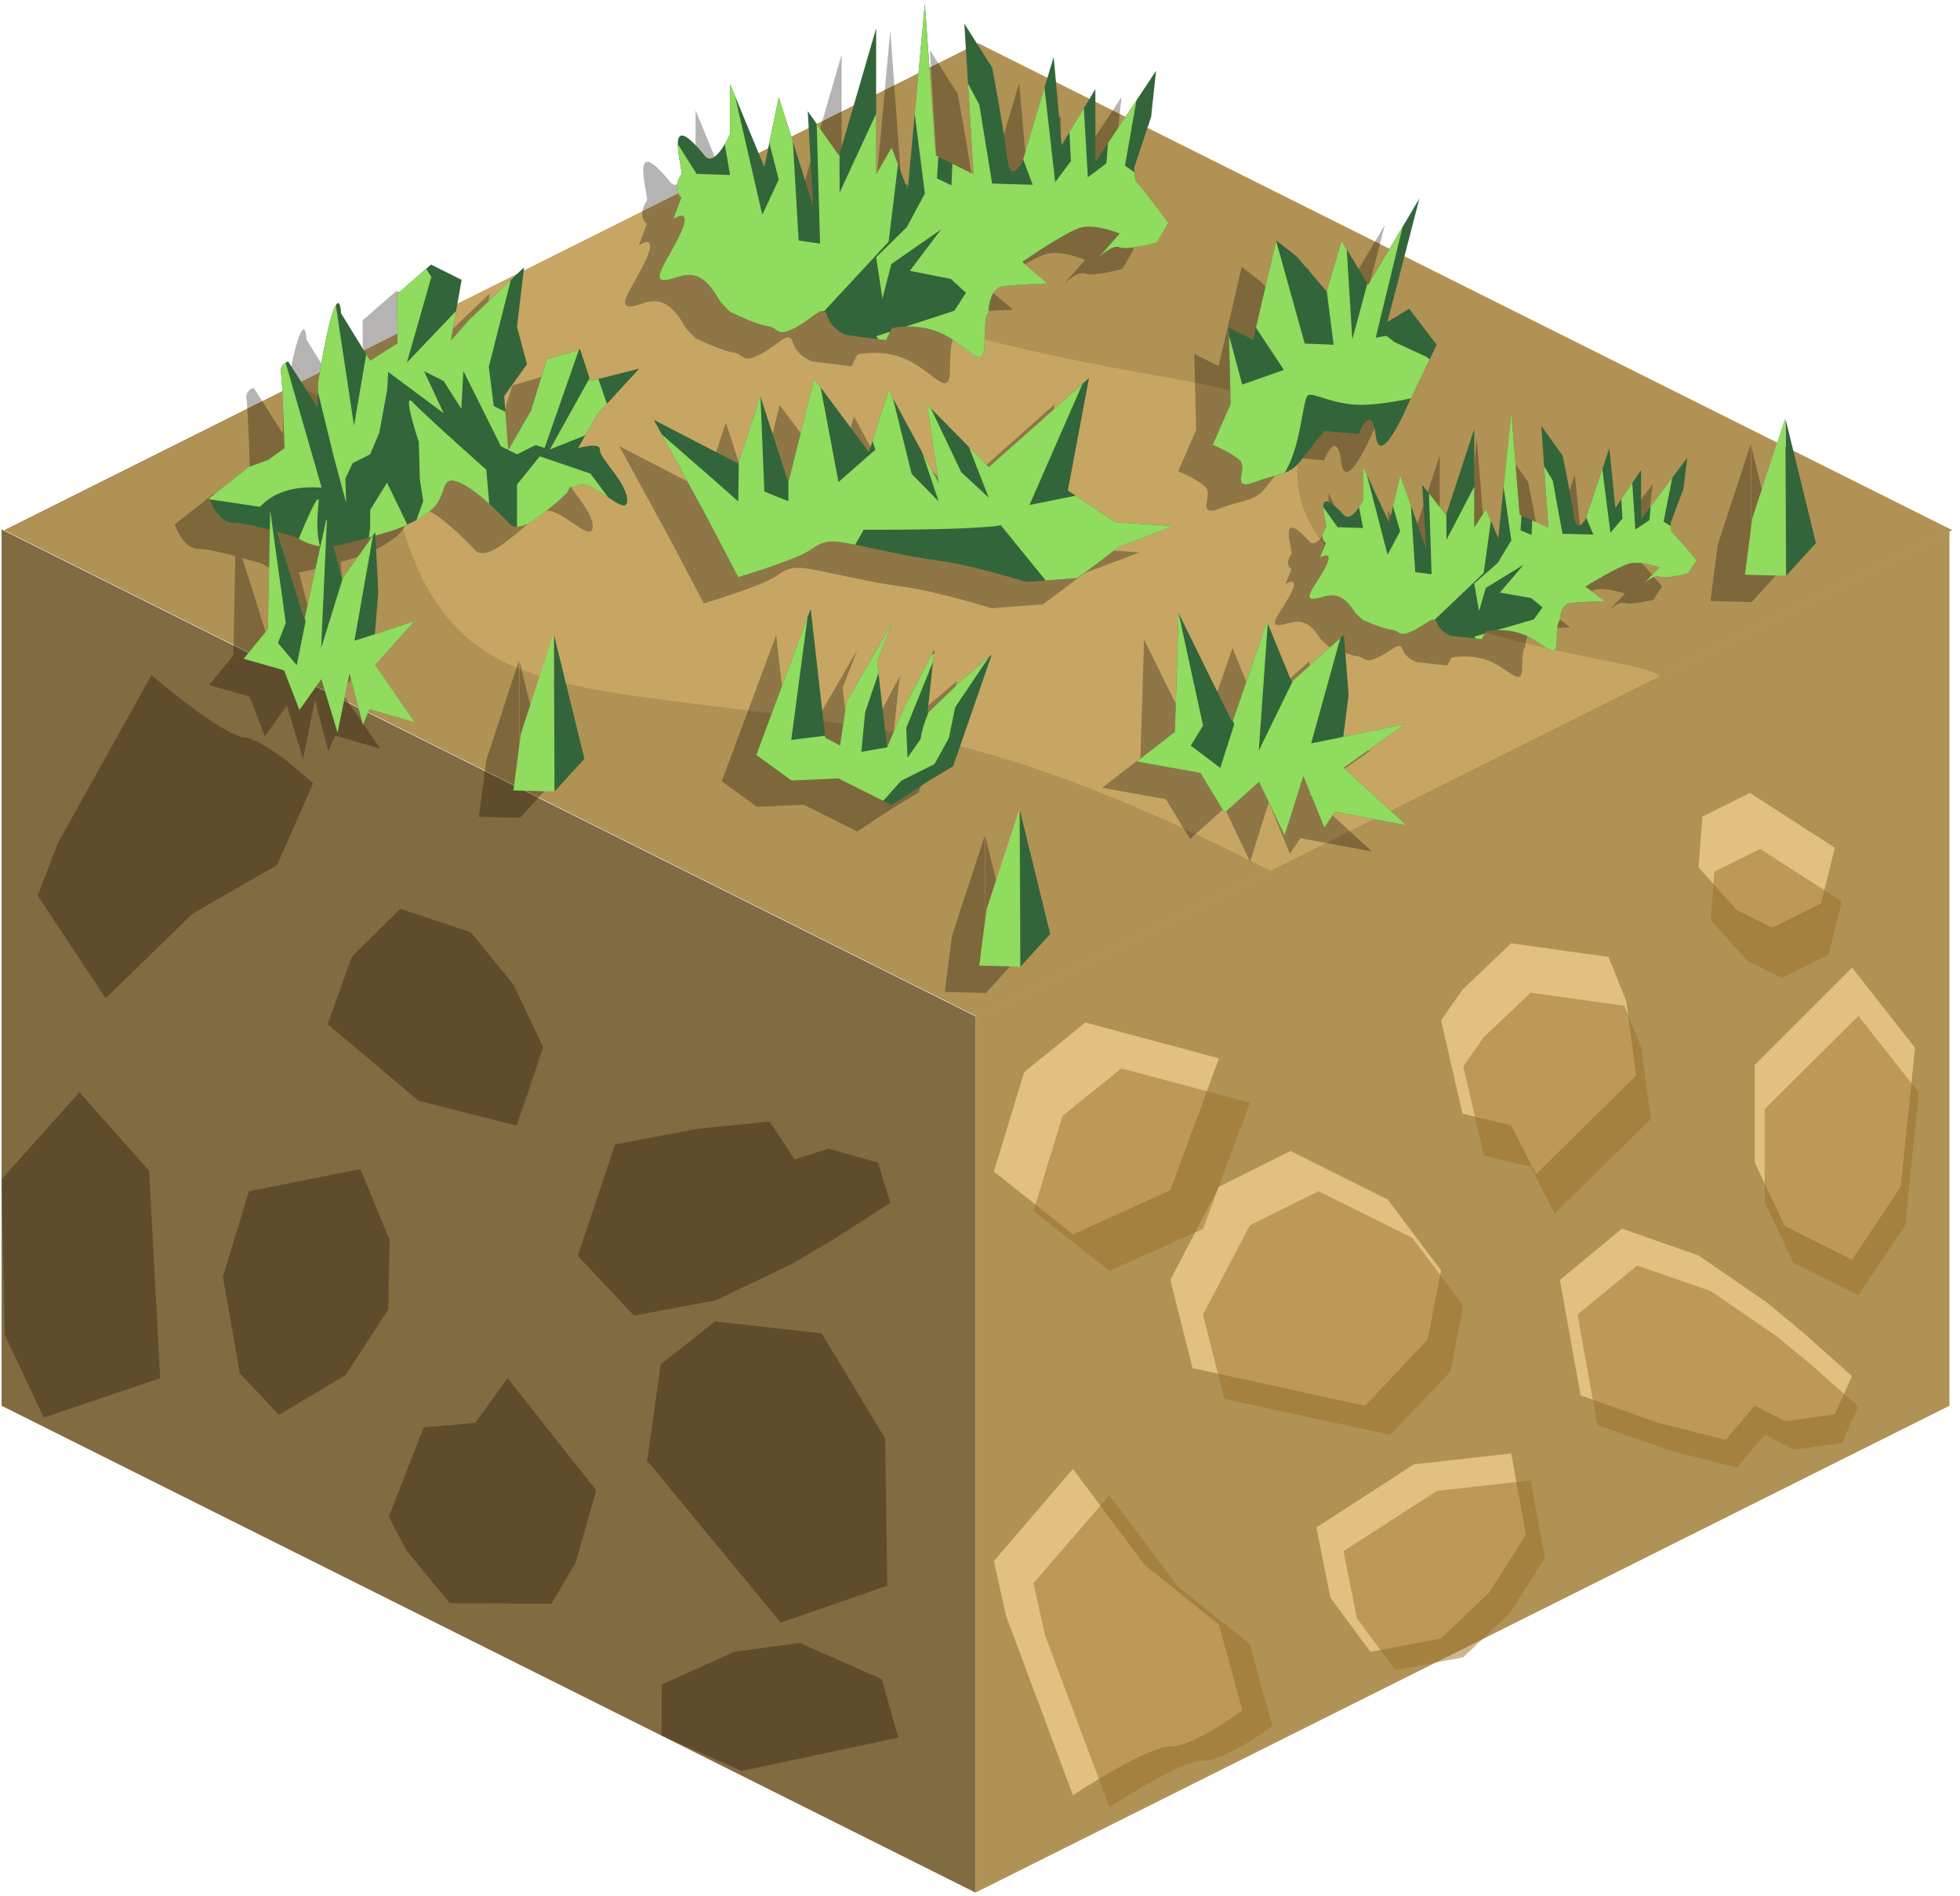 <?xml version="1.0" encoding="UTF-8" standalone="no"?><!DOCTYPE svg PUBLIC "-//W3C//DTD SVG 1.1//EN" "http://www.w3.org/Graphics/SVG/1.1/DTD/svg11.dtd"><svg width="100%" height="100%" viewBox="0 0 216 209" version="1.1" xmlns="http://www.w3.org/2000/svg" xmlns:xlink="http://www.w3.org/1999/xlink" xml:space="preserve" xmlns:serif="http://www.serif.com/" style="fill-rule:evenodd;clip-rule:evenodd;stroke-linejoin:round;stroke-miterlimit:1.414;"><g id="Dirt_Block13"><g><path d="M214.837,58.362l0,96.599l-107.331,53.665l0,-96.598l107.331,-53.666Z" style="fill:#b09255;"/><path d="M204.104,106.662l6.94,8.836l-1.573,15.313l-5.367,8.05l-7.424,-3.712l-3.309,-7.021l0,-10.733l10.733,-10.733" style="fill:#e1c080;"/><path d="M192.849,87.401l9.359,6.054l-1.526,6.129l-5.367,2.683l-3.942,-1.971l-4.19,-4.696l0.429,-5.581l5.237,-2.618Z" style="fill:#e1c080;"/><path d="M161.172,109.088l5.366,-5.11l10.733,1.512l1.945,4.827l1.1,8.238l-11.034,10.884l-2.744,-5.39l-5.366,-1.288l-2.362,-10.291l2.362,-3.382" style="fill:#e1c080;"/><path d="M178.745,135.441l-6.84,5.652l2.278,12.729l8.455,2.989l7.519,1.909l3.214,-3.759l3.402,1.701l5.435,-0.753l1.896,-4.211l-5.366,-4.787l-4.042,-3.346l-7.513,-5.175l-8.438,-2.949Z" style="fill:#e1c080;"/><path d="M142.216,126.872l-7.877,3.939l-5.367,10.282l2.452,9.727l19.014,4.141l6.893,-7.287l1.479,-7.632l-5.86,-7.803l-10.734,-5.367Z" style="fill:#e1c080;"/><path d="M118.239,161.924l-8.709,10.148l1.337,6.036l7.372,19.785c0,0 8.247,-5.443 10.733,-5.366c2.486,0.076 7.943,-3.972 7.943,-3.972l-2.576,-9.445l-8.208,-6.629l-7.892,-10.557Z" style="fill:#e1c080;"/><path d="M166.538,160.22l-10.733,1.199l-10.733,6.958l1.544,7.735l4.409,5.975l7.785,-1.475l5.306,-5.071l4.047,-6.352l-1.625,-8.969" style="fill:#e1c080;"/><path d="M109.53,129.14l8.709,6.93l10.733,-4.854l5.367,-14.553l-14.73,-3.95l-6.736,5.465l-3.343,10.962" style="fill:#e1c080;"/><path d="M122.263,164.824l-8.371,9.702l1.286,5.769l7.085,18.915c0,0 7.928,-5.204 10.317,-5.13c2.39,0.073 7.635,-3.797 7.635,-3.797l-2.476,-9.029l-7.889,-6.338l-7.587,-10.092Zm46.427,-1.629l-10.317,1.146l-10.317,6.652l1.484,7.395l4.238,5.711l7.483,-1.409l5.101,-4.848l3.889,-6.072l-1.561,-8.575Zm11.734,-23.688l-6.576,5.403l2.19,12.169l8.127,2.857l7.228,1.825l3.089,-3.594l3.27,1.626l5.225,-0.719l1.822,-4.026l-5.158,-4.576l-3.885,-3.198l-7.221,-4.948l-8.111,-2.819Zm-35.113,-8.191l-7.572,3.765l-5.159,9.829l2.357,9.299l18.277,3.958l6.626,-6.966l1.421,-7.295l-5.633,-7.46l-10.317,-5.13Zm59.488,-19.321l6.672,8.447l-1.513,14.639l-5.159,7.695l-7.136,-3.548l-3.181,-6.712l0,-10.261l10.317,-10.26Zm-90.907,21.488l3.213,-10.479l6.475,-5.224l14.159,3.776l-5.159,13.913l-10.317,4.64l-8.371,-6.626Zm49.639,-19.169l5.159,-4.885l10.317,1.446l1.869,4.614l1.058,7.876l-10.606,10.404l-2.638,-5.152l-5.159,-1.231l-2.27,-9.838l2.27,-3.234Zm30.45,-20.732l8.996,5.787l-1.467,5.86l-5.158,2.565l-3.79,-1.885l-4.027,-4.489l0.412,-5.335l5.034,-2.503Z" style="fill:#9b712c;fill-opacity:0.5;"/></g><path d="M0.175,58.362l107.331,53.666l0,96.598l-107.331,-53.665l0,-96.599" style="fill:#816b40;"/><clipPath id="_clip1"><path d="M0.175,58.362l107.331,53.666l0,96.598l-107.331,-53.665l0,-96.599"/></clipPath><g clip-path="url(#_clip1)"><path d="M90.036,178.425l11.734,-4.08l-0.235,-16.221l-6.989,-11.581l-11.749,-1.32l-5.987,4.726l-1.503,10.627l14.729,17.849" style="fill:#816b40;"/><path d="M85.714,194.773l17.273,-3.671l-1.819,-6.448l-9.042,-3.989l-7.196,0.973l-8.01,3.61l-0.029,5.632l8.823,3.893Z" style="fill:#816b40;"/><path d="M48.773,170.445l4.778,5.837l11.198,0.057l2.666,-4.498l2.281,-7.997l-9.77,-12.374l-3.564,4.939l-5.674,0.498l-3.859,9.848l1.944,3.69" style="fill:#816b40;"/><path d="M73.863,144.578l-6.211,-6.587l4.115,-12.273l9.073,-1.736l7.964,-0.802l2.763,4.188l3.721,-1.191l5.457,1.532l1.352,4.444l-6.164,3.963l-4.606,2.727l-8.414,4.037l-9.05,1.698Z" style="fill:#816b40;"/><path d="M34.712,155.523l-4.294,-4.586l-1.862,-10.647l2.871,-9.418l12.278,-2.445l3.22,7.814l-0.16,7.686l-4.698,7.216l-7.355,4.38Z" style="fill:#816b40;"/><path d="M15.639,109.594l-7.494,-11.309l2.215,-5.782l10.317,-18.523c0,0 7.679,6.584 10.234,6.868c2.556,0.284 7.574,5.082 7.574,5.082l-3.96,8.979l-9.329,5.376l-9.557,9.309Z" style="fill:#816b40;"/><path d="M60.928,123.637l-10.819,-2.741l-10.011,-8.444l2.663,-7.435l5.35,-5.277l7.762,2.587l4.722,5.789l3.252,6.875l-2.919,8.646" style="fill:#816b40;"/><path d="M4.165,129.552l8.581,-9.593l7.678,8.654l1.217,22.864l-12.832,4.345l-4.296,-9.13l-0.348,-17.14" style="fill:#816b40;"/><path d="M81.724,195.216l17.273,-3.67l-1.819,-6.448l-9.042,-3.989l-7.196,0.973l-8.01,3.609l-0.029,5.633l8.823,3.892Zm4.322,-16.347l-14.729,-17.849l1.503,-10.628l5.987,-4.725l11.749,1.32l6.989,11.581l0.236,16.221l-11.735,4.08Zm-41.263,-7.98l-1.944,-3.691l3.859,-9.847l5.674,-0.498l3.564,-4.94l9.77,12.374l-2.281,7.998l-2.666,4.498l-11.198,-0.058l-4.778,-5.836Zm-44.608,-40.894l8.581,-9.593l7.678,8.655l1.217,22.864l-12.832,4.344l-4.296,-9.129l-0.348,-17.141Zm30.547,25.971l-4.294,-4.586l-1.862,-10.647l2.871,-9.418l12.278,-2.445l3.22,7.815l-0.16,7.685l-4.698,7.216l-7.355,4.38Zm39.151,-10.945l-6.21,-6.586l4.114,-12.274l9.073,-1.736l7.964,-0.801l2.764,4.188l3.72,-1.192l5.457,1.532l1.352,4.444l-6.164,3.963l-4.606,2.728l-8.414,4.036l-9.05,1.698Zm-12.935,-20.94l-10.818,-2.742l-10.012,-8.443l2.663,-7.436l5.35,-5.277l7.762,2.587l4.722,5.79l3.252,6.875l-2.919,8.646Zm-45.289,-14.043l-7.494,-11.309l2.215,-5.782l10.317,-18.524c0,0 7.679,6.584 10.234,6.868c2.556,0.284 7.574,5.082 7.574,5.082l-3.96,8.98l-9.329,5.375l-9.557,9.31Z" style="fill:#0a0500;fill-opacity:0.3;"/></g><path d="M215.132,58.442l-107.331,-53.665l-107.331,53.665l107.331,53.666l107.331,-53.666Z" style="fill:#c7a664;"/><clipPath id="_clip2"><path d="M215.132,58.442l-107.331,-53.665l-107.331,53.665l107.331,53.666l107.331,-53.666Z"/></clipPath><g clip-path="url(#_clip2)"><path d="M-11.558,25.553c0,0 25.752,7.572 44.227,16.79c10.717,5.347 10.436,12.284 12.301,17.627c6.806,19.49 22.136,14.676 56.519,21.33c14.621,2.83 30.458,10.551 38.511,14.708c16.652,8.596 35.774,8.946 35.774,8.946l-153.846,33.017l-67.965,-77.833l34.479,-34.585Z" style="fill:#b09255;"/><path d="M182.933,74.542c-1.62,-2.35 -41.14,-4.125 -39.943,-23.447c0.693,-11.186 -13.275,-6.448 -46.624,-17.141c-3.267,-1.047 -10.017,-7.712 -20.764,-13.078c-26.494,-13.227 -64.207,-12.397 -64.207,-12.397l153.225,-35.789l73.087,90.565l-54.774,11.287Z" style="fill:#b09255;"/></g><g><path d="M111.933,105.856l-3.284,3.605l-0.063,-17.267l3.347,13.662Zm-3.405,-13.743l-3.608,11.009l-0.809,6.221l4.538,0.118l-0.121,-17.348Zm31.302,-3.667l-2.066,6.538l-2.815,-5.901l-3.8,3.402l-2.664,-4.383l-7.016,-1.265l4.209,-3.262l0.401,-13.092l5.93,12.033l3.813,-11.087l2.719,6.617l5.758,-5.156l0.521,6.595l-0.591,4.647l6.86,-1.444l-6.797,4.827l6.883,6.345l-7.861,-1.467l-1.164,1.725l-2.32,-5.672Zm-54.292,-18.433l-5.998,16.111l3.886,2.813l5.169,-0.226l5.88,2.94l3.93,-2.587l2.832,-1.705l4.257,-12.303l-3.198,2.719l-3.891,3.763l0.755,-7.017l-3.215,6.135l-1.996,4.629l-1.088,-9.457l1.611,-4.175l-4.98,8.591l-0.72,4.822l-1.624,-0.837l-1.61,-14.216Zm-24.939,16.53l-3.285,3.605l-0.062,-17.268l3.347,13.663Zm-3.405,-13.744l-3.608,11.009l-0.809,6.222l4.537,0.118l-0.12,-17.349Zm1.825,-16.239c0.064,0.088 0.31,0.08 0.944,-0.179c1.641,-0.671 5.24,3.648 5.349,1.74c0.109,-1.909 -3.129,-4.77 -3.017,-5.65c0.113,-0.88 -2.401,-0.171 -2.401,-0.171l2.149,-3.749l4.595,-5.018l-5.372,1.36l-1.134,-3.479l-3.671,1.077l-1.742,5.676l-2.511,4.337l-0.448,-5.935l2.512,-3.516l-1.099,-4.118l0.777,-6.569l-6.087,5.826l-1.978,2.252l1.185,-6.695l-3.375,-1.687l-3.739,3.254l0.052,5.427l-3.02,1.908l-3.208,-5.223c0,0 -0.07,-2.31 -0.839,-0.301c-0.768,2.009 -1.672,7.835 -1.672,7.835l-0.089,2.835l-3.226,-5.045c0,0 -0.975,0.242 -0.789,1.276c0.186,1.034 0.379,8.282 0.379,8.282l-1.8,1.29l-2.149,0.782l-4.337,3.423c0,0 0.849,2.702 2.663,2.714c0.876,0.006 2.531,0.384 4.01,0.773l-0.214,10.964l-2.675,3.262l4.46,1.266l1.693,4.383l2.415,-3.402l1.789,5.901l1.313,-6.539l1.475,5.673l0.74,-1.726l4.996,1.468l-4.375,-6.345l4.321,-4.828l-4.36,1.445l0.375,-4.647l-0.312,-6.216c1.164,-0.339 2.034,-0.616 2.034,-0.616c0,0 2.712,-0.904 4.319,-2.411c1.607,-1.507 0.717,-3.79 2.97,-2.799c2.254,0.991 5.491,4.56 5.491,4.56c0,0 0.759,1.008 3.13,-0.778c2.372,-1.786 3.175,-2.69 3.175,-2.69l0.328,-0.657c-0.1,-0.139 0.261,-0.521 0.261,-0.521l-0.261,0.521Zm99.644,-6.367l-3.107,9.476l-2.63,-3.318l0.45,7.036l-2.881,-8.08l-1.208,5.203l-2.875,-6.17l0,3.704c0,0 -1.254,2.571 -2.126,1.62c-3.613,-3.938 -1.756,1.093 -1.958,1.381c-0.87,1.237 0,1.714 0,1.714l-0.668,1.608c0,0 1.569,-0.935 0.668,0.918c-0.901,1.852 -2.607,3.63 -1.421,3.625c1.185,-0.005 2.695,-1.475 4.521,1.364c0.276,0.429 0.984,0.988 0.984,0.988c0,0 2.106,0.944 3.122,1.062c1.017,0.117 0.687,0.87 2.277,0.157c1.591,-0.714 2.425,-1.892 2.768,-0.882c0.344,1.01 1.607,1.396 1.607,1.396l3.299,0.372l0.499,-0.884c0,0 2.291,-0.488 4.413,0.493c2.121,0.98 3.357,2.833 3.357,0.559c0,-2.273 0.33,-2.192 0.33,-2.192c0,0 -0.002,-1.84 1.212,-1.971c1.214,-0.13 3.731,-0.218 3.731,-0.218l-2.113,-1.596c0,0 3.607,-2.223 4.88,-2.543c1.274,-0.32 3.288,0.438 3.288,0.438l-1.798,1.815c0,0 1.151,-1.041 1.798,-0.796c0.647,0.244 3.118,-0.345 3.118,-0.345l0.966,-1.464c0,0 -0.3,-0.389 -1.251,-1.483c-0.95,-1.095 -1.52,-1.684 -1.52,-1.684l-0.095,-0.926l1.421,-3.782l0.417,-3.433l-5.079,6.778l-0.014,-5.416l-2.828,4.169l-0.666,-6.567l-2.637,7.83c0,0 -0.99,1.74 -1.267,-0.351c-0.277,-2.091 -1.252,-6.68 -1.252,-6.68l-2.337,-3.267l0.773,11.194l-3.164,-1.401l-0.92,-11.26l-1.436,13.834l-1.351,-3.163l-1.297,1.99l0,-10.852Zm-131.959,11.307c1.234,0.341 2.191,0.639 2.191,0.639c0,0 1.081,0.794 2.611,0.984l-1.765,8.074l-3.037,-9.697Zm78.46,-7.107l-6.821,-6.933l1.3,8.667l-5.521,-10.208l-2.166,6.818l-6.032,-8.085l-2.845,11.437l-3.086,-9.506l-2.436,7.421l-9.309,-4.825l5.657,10.375l3.652,6.962c0,0 6.342,-1.878 7.955,-3.004c1.613,-1.126 2.271,-1.062 4.428,-0.661c2.157,0.401 6.031,1.364 9.703,1.846c3.672,0.481 9.628,2.353 9.628,2.353l5.645,-0.428c2.677,-1.925 4.553,-3.424 4.553,-3.424l6.119,-2.311l-6.465,-0.427l-5.243,-3.492l2.327,-12.397l-11.043,9.822Zm-71.271,12.335l-0.947,-3.627c1.148,-0.185 2.861,-0.642 4.263,-1.045l-3.316,4.672Zm159.021,-17.705l-3.608,11.009l-0.81,6.222l4.538,0.118l-0.12,-17.349Zm3.405,13.744l-3.285,3.605l-0.062,-17.268l3.347,13.663Zm-44.825,-25.833l-2.396,1.445l3.522,-13.596l-5.644,9.508l-2.932,-4.831l-1.644,5.572l-3.317,-3.872l-2.242,-1.748l-2.543,10.943l-2.683,-1.343l0.205,8.402l-1.98,4.529c0,0 2.464,1.013 3.112,1.868c0.648,0.854 -1.151,3.263 1.558,2.221c2.709,-1.042 3.738,-0.682 5.063,-2.391c1.324,-1.71 2.564,-3.245 2.564,-3.245l3.787,0.34c0,0 1.409,-3.655 1.883,0.169c0.474,3.823 3.505,-3.318 3.505,-3.318l3.21,-6.687l-3.028,-3.966Zm-58.742,-30.923l-4.084,14.058l-3.456,-4.922l0.592,10.437l-3.785,-11.987l-1.589,7.719l-3.778,-9.153l0,5.495c0,0 -1.647,3.814 -2.793,2.403c-4.748,-5.841 -2.307,1.622 -2.574,2.05c-1.143,1.834 0,2.542 0,2.542l-0.878,2.385c0,0 2.063,-1.386 0.878,1.362c-1.184,2.747 -3.425,5.385 -1.867,5.377c1.558,-0.007 3.542,-2.188 5.941,2.024c0.363,0.637 1.293,1.466 1.293,1.466c0,0 2.767,1.401 4.103,1.575c1.336,0.174 0.903,1.291 2.993,0.233c2.09,-1.058 3.186,-2.807 3.637,-1.308c0.452,1.499 2.112,2.071 2.112,2.071l4.335,0.552l0.656,-1.312c0,0 3.01,-0.723 5.798,0.732c2.788,1.454 4.412,4.202 4.412,0.83c0,-3.373 0.434,-3.253 0.434,-3.253c0,0 -0.003,-2.73 1.592,-2.924c1.596,-0.193 4.903,-0.324 4.903,-0.324l-2.776,-2.367c0,0 4.739,-3.297 6.413,-3.772c1.674,-0.475 4.321,0.649 4.321,0.649l-2.363,2.692c0,0 1.512,-1.543 2.363,-1.181c0.85,0.363 4.097,-0.511 4.097,-0.511l1.269,-2.172c0,0 -0.394,-0.576 -1.643,-2.2c-1.249,-1.623 -1.999,-2.498 -1.999,-2.498l-0.125,-1.374l1.869,-5.61l0.548,-5.093l-6.675,10.055l-0.018,-8.035l-3.717,6.185l-0.874,-9.742l-3.466,11.616c0,0 -1.301,2.581 -1.666,-0.521c-0.364,-3.101 -1.645,-9.91 -1.645,-9.91l-3.07,-4.847l1.015,16.608l-4.158,-2.079l-1.209,-16.704l-1.887,20.522l-1.775,-4.693l-1.704,2.954l0,-16.1Z" style="fill:#0a0500;fill-opacity:0.3;"/><g id="GrassBlank02"><path d="M143.634,85.546l-2.066,6.539l-2.815,-5.901l-3.8,3.402l-2.664,-4.383l-7.016,-1.266l4.209,-3.262l0.401,-13.091l5.93,12.032l3.813,-11.087l2.719,6.618l5.758,-5.157l0.521,6.596l-0.591,4.647l6.86,-1.445l-6.797,4.828l6.883,6.345l-7.861,-1.468l-1.164,1.726l-2.32,-5.673" style="fill:#33653a;"/><clipPath id="_clip3"><path d="M143.634,85.546l-2.066,6.539l-2.815,-5.901l-3.8,3.402l-2.664,-4.383l-7.016,-1.266l4.209,-3.262l0.401,-13.091l5.93,12.032l3.813,-11.087l2.719,6.618l5.758,-5.157l0.521,6.596l-0.591,4.647l6.86,-1.445l-6.797,4.828l6.883,6.345l-7.861,-1.468l-1.164,1.726l-2.32,-5.673"/></clipPath><g clip-path="url(#_clip3)"><path d="M129.883,67.584l2.699,12.399l-1.35,2.21l3.253,2.455l1.521,-4.788l-2.062,-7.098l4.549,-5.153l1.333,-0.518l-1.105,15.654l3.789,-7.761l1.429,-5.437l3.991,0l-3.438,12.4l5.543,-1.13l4.051,-5.412l3.386,1.693l-2.728,3.069l0.375,14.207l-8.38,-2.553l-2.984,3.509l-2.794,-1.9l-0.959,-2.23l-8.458,-1.138l-7.506,-6.293l4.308,-12.749l1.537,-3.436" style="fill:#8fdc5e;"/></g><path d="M155.298,34.034l-2.396,1.446l3.522,-13.597l-5.644,9.509l-2.932,-4.832l-1.644,5.573l-3.317,-3.873l-2.242,-1.748l-2.543,10.944l-2.683,-1.343l0.205,8.401l-1.98,4.529c0,0 2.464,1.014 3.112,1.868c0.648,0.855 -1.151,3.263 1.558,2.221c2.709,-1.041 3.738,-0.681 5.063,-2.391c1.324,-1.709 2.564,-3.245 2.564,-3.245l3.787,0.34c0,0 1.408,-3.654 1.883,0.169c0.474,3.823 3.505,-3.317 3.505,-3.317l3.21,-6.688l-3.028,-3.966Z" style="fill:#33653a;"/><clipPath id="_clip4"><path d="M155.298,34.034l-2.396,1.446l3.522,-13.597l-5.644,9.509l-2.932,-4.832l-1.644,5.573l-3.317,-3.873l-2.242,-1.748l-2.543,10.944l-2.683,-1.343l0.205,8.401l-1.98,4.529c0,0 2.464,1.014 3.112,1.868c0.648,0.855 -1.151,3.263 1.558,2.221c2.709,-1.041 3.738,-0.681 5.063,-2.391c1.324,-1.709 2.564,-3.245 2.564,-3.245l3.787,0.34c0,0 1.408,-3.654 1.883,0.169c0.474,3.823 3.505,-3.317 3.505,-3.317l3.21,-6.688l-3.028,-3.966Z"/></clipPath><g clip-path="url(#_clip4)"><path d="M134.586,33.836l2.315,8.553l4.592,-1.613l-4.449,-6.719l3.344,-8.384l3.401,12.198l3.185,0.13l-0.768,-5.994l2.002,-7.891l0.822,13.298l1.759,-6.524l1.411,-3.662l3.319,-6.103l-3.91,16.099l1.182,-0.207l0.887,0.69l3.573,1.653l3.529,3.147c0,0 -5.697,1.884 -10.226,2.111c-3.358,0.167 -5.756,-1.38 -6.379,-1.062c-0.677,0.346 -0.747,6.145 -2.883,8.954c-2.478,3.26 -7.01,3.564 -7.01,3.564l-2.01,-9.805l2.314,-12.433" style="fill:#8fdc5e;"/></g><g><path d="M112.332,89.213l-3.608,11.009l-0.809,6.222l4.538,0.118l-0.121,-17.349Z" style="fill:#8fdc5e;"/><path d="M115.737,102.957l-3.284,3.605l-0.063,-17.268l3.347,13.663Z" style="fill:#33653a;"/></g><g><path d="M196.718,46.124l-3.608,11.009l-0.81,6.221l4.538,0.118l-0.12,-17.348Z" style="fill:#8fdc5e;"/><path d="M200.123,59.867l-3.285,3.605l-0.062,-17.267l3.347,13.662Z" style="fill:#33653a;"/></g><g><path d="M60.998,69.9l-3.608,11.009l-0.809,6.221l4.537,0.118l-0.12,-17.348Z" style="fill:#8fdc5e;"/><path d="M64.403,83.643l-3.285,3.605l-0.062,-17.267l3.347,13.662Z" style="fill:#33653a;"/></g><path d="M89.342,67.113l-5.998,16.112l3.886,2.813l5.169,-0.226l5.88,2.94l3.93,-2.587l2.832,-1.706l4.257,-12.302l-3.198,2.718l-3.891,3.763l0.755,-7.017l-3.215,6.135l-1.996,4.63l-1.088,-9.457l1.611,-4.175l-4.98,8.591l-0.72,4.821l-1.624,-0.837l-1.61,-14.216Z" style="fill:#33653a;"/><clipPath id="_clip5"><path d="M89.342,67.113l-5.998,16.112l3.886,2.813l5.169,-0.226l5.88,2.94l3.93,-2.587l2.832,-1.706l4.257,-12.302l-3.198,2.718l-3.891,3.763l0.755,-7.017l-3.215,6.135l-1.996,4.63l-1.088,-9.457l1.611,-4.175l-4.98,8.591l-0.72,4.821l-1.624,-0.837l-1.61,-14.216Z"/></clipPath><g clip-path="url(#_clip5)"><path d="M89.416,64.847l-2.215,16.72l4.386,-0.555l1.709,-12.781l5.427,0.299l-3.384,9.991l-0.411,4.351l2.825,-0.486l1.57,-8.128l3.97,-2.472l-3.42,8.452l0.142,3.279l1.44,-2.056c0.255,-1.668 0.94,-3.372 2.055,-5.11l6.623,-5.602l-4.866,7.207l-0.694,3.383l-1.588,2.888l-3.67,1.834l-1.562,1.75c0,0 -2.531,2.881 -3.825,2.999c-1.293,0.117 -7.056,-0.059 -8.408,-0.588c-1.353,-0.529 -6.612,-3.888 -6.612,-3.888l3.185,-11.778l7.323,-9.709Z" style="fill:#8fdc5e;"/></g><path d="M96.556,3.111l-4.084,14.058l-3.456,-4.921l0.592,10.437l-3.785,-11.987l-1.589,7.719l-3.778,-9.154l0,5.496c0,0 -1.647,3.813 -2.793,2.403c-4.748,-5.842 -2.307,1.622 -2.574,2.049c-1.143,1.835 0,2.542 0,2.542l-0.878,2.386c0,0 2.063,-1.387 0.878,1.361c-1.184,2.748 -3.425,5.385 -1.867,5.378c1.557,-0.007 3.542,-2.188 5.941,2.024c0.363,0.637 1.293,1.466 1.293,1.466c0,0 2.767,1.4 4.103,1.574c1.336,0.174 0.903,1.292 2.993,0.233c2.09,-1.058 3.186,-2.806 3.637,-1.308c0.452,1.499 2.112,2.071 2.112,2.071l4.335,0.552l0.656,-1.311c0,0 3.01,-0.723 5.798,0.731c2.788,1.455 4.412,4.202 4.412,0.83c0,-3.372 0.434,-3.253 0.434,-3.253c0,0 -0.003,-2.73 1.592,-2.923c1.596,-0.194 4.903,-0.324 4.903,-0.324l-2.776,-2.368c0,0 4.739,-3.297 6.413,-3.771c1.674,-0.475 4.32,0.649 4.32,0.649l-2.362,2.692c0,0 1.512,-1.544 2.362,-1.181c0.851,0.362 4.098,-0.512 4.098,-0.512l1.269,-2.171c0,0 -0.394,-0.577 -1.643,-2.2c-1.249,-1.624 -1.999,-2.498 -1.999,-2.498l-0.125,-1.374l1.869,-5.611l0.548,-5.092l-6.675,10.054l-0.018,-8.034l-3.717,6.185l-0.874,-9.742l-3.466,11.615c0,0 -1.302,2.581 -1.666,-0.52c-0.364,-3.102 -1.645,-9.911 -1.645,-9.911l-3.07,-4.846l1.015,16.607l-4.158,-2.079l-1.209,-16.704l-1.887,20.523l-1.775,-4.693l-1.704,2.953l0,-16.1Z" style="fill:#33653a;"/><clipPath id="_clip6"><path d="M96.556,3.111l-4.084,14.058l-3.456,-4.921l0.592,10.437l-3.785,-11.987l-1.589,7.719l-3.778,-9.154l0,5.496c0,0 -1.647,3.813 -2.793,2.403c-4.748,-5.842 -2.307,1.622 -2.574,2.049c-1.143,1.835 0,2.542 0,2.542l-0.878,2.386c0,0 2.063,-1.387 0.878,1.361c-1.184,2.748 -3.425,5.385 -1.867,5.378c1.557,-0.007 3.542,-2.188 5.941,2.024c0.363,0.637 1.293,1.466 1.293,1.466c0,0 2.767,1.4 4.103,1.574c1.336,0.174 0.903,1.292 2.993,0.233c2.09,-1.058 3.186,-2.806 3.637,-1.308c0.452,1.499 2.112,2.071 2.112,2.071l4.335,0.552l0.656,-1.311c0,0 3.01,-0.723 5.798,0.731c2.788,1.455 4.412,4.202 4.412,0.83c0,-3.372 0.434,-3.253 0.434,-3.253c0,0 -0.003,-2.73 1.592,-2.923c1.596,-0.194 4.903,-0.324 4.903,-0.324l-2.776,-2.368c0,0 4.739,-3.297 6.413,-3.771c1.674,-0.475 4.32,0.649 4.32,0.649l-2.362,2.692c0,0 1.512,-1.544 2.362,-1.181c0.851,0.362 4.098,-0.512 4.098,-0.512l1.269,-2.171c0,0 -0.394,-0.577 -1.643,-2.2c-1.249,-1.624 -1.999,-2.498 -1.999,-2.498l-0.125,-1.374l1.869,-5.611l0.548,-5.092l-6.675,10.054l-0.018,-8.034l-3.717,6.185l-0.874,-9.742l-3.466,11.615c0,0 -1.302,2.581 -1.666,-0.52c-0.364,-3.102 -1.645,-9.911 -1.645,-9.911l-3.07,-4.846l1.015,16.607l-4.158,-2.079l-1.209,-16.704l-1.887,20.523l-1.775,-4.693l-1.704,2.953l0,-16.1Z"/></clipPath><g clip-path="url(#_clip6)"><path d="M72.646,12.623l4.116,6.541l3.694,0.128l-1.776,-10.36l1.776,-0.703l3.549,15.44l1.818,-3.866l-2.411,-9.4l3.58,-1.34l1.025,17.455l2.358,0.336l-0.423,-15.074l2.541,-2.848l0.038,12.291l8.211,-17.726l-2.814,23.149l-12.105,13.045l-14.931,-7.648l1.754,-19.42Z" style="fill:#8fdc5e;"/><path d="M105.432,6.877l2.494,4.668l1.411,8.69l4.473,0.135l-1.155,-3.069l-1.339,-9.145l3.325,-2.558l1.645,14.481l1.736,-2.331l-0.506,-9.523l1.765,0.882l0.604,10.432l2.046,-1.535l0.907,-11.934l2.802,2.726l-1.663,9.464l2.794,1.943l8.514,6.476c0,0 -11.061,5.503 -12.559,6.28c-1.498,0.776 -8.852,7.427 -8.852,7.427l-13.173,2.364l-4.145,-5.689l8.618,-2.808l1.282,-1.981l-1.669,-1.526l-4.516,-0.891l3.435,-4.561l-5.479,3.814l-0.98,3.796l-0.691,-4.54l3.377,-3.326l1.989,-3.709l-1.669,-13.109l-0.463,-8.858l2.693,0.785l1.25,11.92l-0.475,7.6l1.596,0.761l0.578,-13.551Z" style="fill:#8fdc5e;"/></g><path d="M162.467,47.293l-3.107,9.477l-2.63,-3.318l0.45,7.035l-2.881,-8.08l-1.208,5.203l-2.875,-6.17l0,3.705c0,0 -1.254,2.57 -2.126,1.62c-3.613,-3.938 -1.756,1.093 -1.958,1.381c-0.87,1.237 0,1.713 0,1.713l-0.668,1.608c0,0 1.569,-0.934 0.668,0.918c-0.901,1.852 -2.607,3.63 -1.421,3.625c1.185,-0.005 2.695,-1.475 4.521,1.364c0.276,0.43 0.984,0.989 0.984,0.989c0,0 2.105,0.944 3.122,1.061c1.017,0.117 0.687,0.87 2.277,0.157c1.591,-0.713 2.425,-1.892 2.768,-0.882c0.344,1.011 1.607,1.396 1.607,1.396l3.299,0.372l0.499,-0.884c0,0 2.291,-0.487 4.413,0.493c2.121,0.981 3.357,2.833 3.357,0.56c0,-2.273 0.33,-2.193 0.33,-2.193c0,0 -0.002,-1.84 1.212,-1.97c1.214,-0.131 3.73,-0.219 3.73,-0.219l-2.112,-1.596c0,0 3.607,-2.222 4.88,-2.542c1.274,-0.32 3.288,0.437 3.288,0.437l-1.798,1.815c0,0 1.151,-1.04 1.798,-0.796c0.647,0.244 3.118,-0.345 3.118,-0.345l0.966,-1.464c0,0 -0.3,-0.388 -1.251,-1.483c-0.95,-1.094 -1.52,-1.683 -1.52,-1.683l-0.096,-0.927l1.422,-3.782l0.417,-3.432l-5.079,6.777l-0.014,-5.416l-2.828,4.17l-0.666,-6.567l-2.637,7.829c0,0 -0.99,1.74 -1.267,-0.35c-0.278,-2.091 -1.253,-6.681 -1.253,-6.681l-2.336,-3.267l0.773,11.195l-3.164,-1.402l-0.92,-11.259l-1.436,13.834l-1.351,-3.164l-1.297,1.991l0,-10.853Z" style="fill:#33653a;"/><clipPath id="_clip7"><path d="M162.467,47.293l-3.107,9.477l-2.63,-3.318l0.45,7.035l-2.881,-8.08l-1.208,5.203l-2.875,-6.17l0,3.705c0,0 -1.254,2.57 -2.126,1.62c-3.613,-3.938 -1.756,1.093 -1.958,1.381c-0.87,1.237 0,1.713 0,1.713l-0.668,1.608c0,0 1.569,-0.934 0.668,0.918c-0.901,1.852 -2.607,3.63 -1.421,3.625c1.185,-0.005 2.695,-1.475 4.521,1.364c0.276,0.43 0.984,0.989 0.984,0.989c0,0 2.105,0.944 3.122,1.061c1.017,0.117 0.687,0.87 2.277,0.157c1.591,-0.713 2.425,-1.892 2.768,-0.882c0.344,1.011 1.607,1.396 1.607,1.396l3.299,0.372l0.499,-0.884c0,0 2.291,-0.487 4.413,0.493c2.121,0.981 3.357,2.833 3.357,0.56c0,-2.273 0.33,-2.193 0.33,-2.193c0,0 -0.002,-1.84 1.212,-1.97c1.214,-0.131 3.73,-0.219 3.73,-0.219l-2.112,-1.596c0,0 3.607,-2.222 4.88,-2.542c1.274,-0.32 3.288,0.437 3.288,0.437l-1.798,1.815c0,0 1.151,-1.04 1.798,-0.796c0.647,0.244 3.118,-0.345 3.118,-0.345l0.966,-1.464c0,0 -0.3,-0.388 -1.251,-1.483c-0.95,-1.094 -1.52,-1.683 -1.52,-1.683l-0.096,-0.927l1.422,-3.782l0.417,-3.432l-5.079,6.777l-0.014,-5.416l-2.828,4.17l-0.666,-6.567l-2.637,7.829c0,0 -0.99,1.74 -1.267,-0.35c-0.278,-2.091 -1.253,-6.681 -1.253,-6.681l-2.336,-3.267l0.773,11.195l-3.164,-1.402l-0.92,-11.259l-1.436,13.834l-1.351,-3.164l-1.297,1.991l0,-10.853Z"/></clipPath><g clip-path="url(#_clip7)"><path d="M144.273,53.705l3.131,4.409l2.812,0.086l-1.352,-6.983l1.352,-0.474l2.701,10.408l1.382,-2.606l-1.834,-6.337l2.724,-0.903l0.78,11.766l1.794,0.226l-0.321,-10.161l1.933,-1.919l0.03,8.285l6.248,-11.949l-2.141,15.604l-9.213,8.794l-11.362,-5.155l1.336,-13.091Z" style="fill:#8fdc5e;"/><path d="M169.222,49.832l1.898,3.147l1.073,5.857l3.404,0.091l-0.879,-2.069l-1.019,-6.164l2.53,-1.724l1.252,9.761l1.321,-1.571l-0.385,-6.42l1.343,0.595l0.46,7.032l1.557,-1.035l0.69,-8.044l2.132,1.837l-1.265,6.38l2.126,1.309l6.479,4.366c0,0 -8.417,3.709 -9.557,4.233c-1.14,0.523 -6.737,5.006 -6.737,5.006l-10.023,1.594l-3.155,-3.835l6.558,-1.893l0.976,-1.335l-1.27,-1.029l-3.437,-0.6l2.614,-3.075l-4.169,2.571l-0.746,2.559l-0.526,-3.061l2.57,-2.241l1.514,-2.5l-1.271,-8.837l-0.352,-5.971l2.05,0.529l0.951,8.035l-0.361,5.123l1.214,0.513l0.44,-9.134Z" style="fill:#8fdc5e;"/></g><path d="M56.977,36.035l0.777,-6.569l-6.087,5.826l-1.978,2.253l1.185,-6.695l-3.375,-1.688l-3.739,3.255l0.052,5.426l-3.02,1.909l-3.208,-5.224c0,0 -0.07,-2.31 -0.839,-0.301c-0.768,2.009 -1.672,7.835 -1.672,7.835l-0.089,2.836l-3.226,-5.046c0,0 -0.975,0.243 -0.789,1.277c0.186,1.034 0.379,8.282 0.379,8.282l-1.8,1.29l-2.149,0.782l-4.337,3.422c0,0 0.849,2.703 2.663,2.715c1.814,0.012 6.974,1.619 6.974,1.619c0,0 1.801,1.324 4.046,0.963c2.245,-0.36 6.665,-1.767 6.665,-1.767c0,0 2.712,-0.904 4.319,-2.41c1.607,-1.507 0.717,-3.791 2.97,-2.8c2.254,0.992 5.491,4.561 5.491,4.561c0,0 0.759,1.008 3.13,-0.779c2.372,-1.786 3.175,-2.69 3.175,-2.69l0.589,-1.177c0,0 -0.959,1.013 0.683,0.341c1.641,-0.671 5.24,3.649 5.349,1.74c0.109,-1.908 -3.129,-4.77 -3.017,-5.649c0.113,-0.88 -2.401,-0.171 -2.401,-0.171l2.149,-3.75l4.595,-5.017l-5.372,1.36l-1.134,-3.48l-3.671,1.077l-1.742,5.676l-2.511,4.337l-0.448,-5.935l2.511,-3.515l-1.098,-4.119Z" style="fill:#33653a;"/><clipPath id="_clip8"><path d="M56.977,36.035l0.777,-6.569l-6.087,5.826l-1.978,2.253l1.185,-6.695l-3.375,-1.688l-3.739,3.255l0.052,5.426l-3.02,1.909l-3.208,-5.224c0,0 -0.07,-2.31 -0.839,-0.301c-0.768,2.009 -1.672,7.835 -1.672,7.835l-0.089,2.836l-3.226,-5.046c0,0 -0.975,0.243 -0.789,1.277c0.186,1.034 0.379,8.282 0.379,8.282l-1.8,1.29l-2.149,0.782l-4.337,3.422c0,0 0.849,2.703 2.663,2.715c1.814,0.012 6.974,1.619 6.974,1.619c0,0 1.801,1.324 4.046,0.963c2.245,-0.36 6.665,-1.767 6.665,-1.767c0,0 2.712,-0.904 4.319,-2.41c1.607,-1.507 0.717,-3.791 2.97,-2.8c2.254,0.992 5.491,4.561 5.491,4.561c0,0 0.759,1.008 3.13,-0.779c2.372,-1.786 3.175,-2.69 3.175,-2.69l0.589,-1.177c0,0 -0.959,1.013 0.683,0.341c1.641,-0.671 5.24,3.649 5.349,1.74c0.109,-1.908 -3.129,-4.77 -3.017,-5.649c0.113,-0.88 -2.401,-0.171 -2.401,-0.171l2.149,-3.75l4.595,-5.017l-5.372,1.36l-1.134,-3.48l-3.671,1.077l-1.742,5.676l-2.511,4.337l-0.448,-5.935l2.511,-3.515l-1.098,-4.119Z"/></clipPath><g clip-path="url(#_clip8)"><path d="M31.119,38.737l4.327,15.019c-3.04,-0.207 -5.308,0.493 -6.793,2.112l-5.792,-0.862l1.745,5.338l8.093,-0.402c0,0 2.556,-6.392 2.414,-4.602c-0.141,1.79 -0.613,5.406 1.632,7.314c2.245,1.909 4.542,0.75 4.047,-0.429c-0.496,-1.178 0,-4.046 0,-4.046l0,-1.953l1.86,-3.023l2.186,4.529l0,2.47l1.803,-4.948l-0.375,-2.43l-0.109,-4.101c0,0 -1.912,-5.72 -0.672,-4.383c1.24,1.338 8.107,7.439 8.107,7.439l0.429,4.922l2.956,4.647l0,-7.935l2.505,-3.114l5.588,1.909l4.959,6.629l1.01,-1.719l-1.923,-6.116l-3.564,-10.354l-4.955,8.901l-1.581,-0.482l-2.039,1.019l-1.768,-0.884l-4.142,-8.3l-0.23,4.162l-1.953,-3.07l-2.142,-1.071l2.142,4.622l-6.108,-4.544l-0.104,1.933l-0.869,4.753l-1.011,2.399l-1.928,0.964l-0.806,1.716l0.094,2.687l-1.407,-5.254l-1.718,-7.041l-1.26,-3.306l2.978,-7.974l2.268,15.051l1.779,-10.392l1.011,-4.419l3.794,-4.666l1.94,3.076l-2.699,9.443l7.371,-7.732l2.049,-2.231l2.719,-1.808l-3.112,12.238l0.551,4.322l2.561,1.28l0,-2.411l4.046,-6.796l2.761,1.757l-3.764,10.783l0.577,0.176l19.861,-7.954l-17.918,29.988l-44.628,-1.964l-1.398,-12.489l14.605,-18.393Z" style="fill:#8fdc5e;"/></g><path d="M117.683,54.069l2.328,-12.397l-11.043,9.822l-6.821,-6.933l1.3,8.666l-5.521,-10.207l-2.166,6.817l-6.032,-8.084l-2.845,11.437l-3.086,-9.507l-2.436,7.421l-9.309,-4.825l5.657,10.376l3.652,6.961c0,0 6.342,-1.878 7.955,-3.004c1.613,-1.126 2.271,-1.061 4.428,-0.66c2.157,0.401 6.031,1.364 9.703,1.845c3.672,0.482 9.628,2.354 9.628,2.354l5.645,-0.428c0,0 -2.677,1.926 0,0c2.677,-1.926 4.553,-3.424 4.553,-3.424l6.119,-2.311l-6.465,-0.428l-5.244,-3.491Z" style="fill:#33653a;"/><clipPath id="_clip9"><path d="M117.683,54.069l2.328,-12.397l-11.043,9.822l-6.821,-6.933l1.3,8.666l-5.521,-10.207l-2.166,6.817l-6.032,-8.084l-2.845,11.437l-3.086,-9.507l-2.436,7.421l-9.309,-4.825l5.657,10.376l3.652,6.961c0,0 6.342,-1.878 7.955,-3.004c1.613,-1.126 2.271,-1.061 4.428,-0.66c2.157,0.401 6.031,1.364 9.703,1.845c3.672,0.482 9.628,2.354 9.628,2.354l5.645,-0.428c0,0 -2.677,1.926 0,0c2.677,-1.926 4.553,-3.424 4.553,-3.424l6.119,-2.311l-6.465,-0.428l-5.244,-3.491Z"/></clipPath><g clip-path="url(#_clip9)"><path d="M70.319,45.62l7.731,6.735l3.311,2.92c0,0 0.121,-6.863 0,-6.863c-0.121,0 2.368,-6.543 2.368,-6.543l0.507,12.32l2.647,1.06l0,-7.414l2.965,-8.277l2.556,13.573l4.07,-3.564l-2.53,-7.385l3.982,-0.221l2.541,10.269l2.98,3.045l-3.214,-9.555l1.579,-2.339l4.116,8.66l3.04,2.823l-3.417,-8.725l14.46,-5.461l-6.56,14.989l8.555,-1.724l16.218,3.906l-9.31,8.661l-11.489,0.168l-7.179,-8.835c0,0 0.665,0.149 -3.526,0.366c-4.19,0.218 -11.54,0.188 -11.54,0.188l-0.977,1.728l-8.344,5.19l-13.426,-0.9l-2.114,-18.795Z" style="fill:#8fdc5e;"/></g><path d="M38.516,74.228l-1.313,6.538l-1.789,-5.901l-2.415,3.402l-1.693,-4.383l-4.46,-1.265l2.675,-3.262l0.255,-13.092l3.769,12.033l2.424,-11.087l1.728,6.617l3.66,-5.156l0.331,6.595l-0.375,4.647l4.36,-1.445l-4.321,4.828l4.375,6.345l-4.996,-1.467l-0.74,1.725l-1.475,-5.672" style="fill:#33653a;"/><clipPath id="_clip10"><path d="M38.516,74.228l-1.313,6.538l-1.789,-5.901l-2.415,3.402l-1.693,-4.383l-4.46,-1.265l2.675,-3.262l0.255,-13.092l3.769,12.033l2.424,-11.087l1.728,6.617l3.66,-5.156l0.331,6.595l-0.375,4.647l4.36,-1.445l-4.321,4.828l4.375,6.345l-4.996,-1.467l-0.74,1.725l-1.475,-5.672"/></clipPath><g clip-path="url(#_clip10)"><path d="M29.776,56.265l1.716,12.399l-0.858,2.21l2.068,2.456l0.966,-4.788l-1.31,-7.098l2.891,-5.154l0.847,-0.518l-0.702,15.655l2.408,-7.762l0.909,-5.437l2.536,0l-2.185,12.401l3.523,-1.131l2.575,-5.411l2.152,1.693l-1.734,3.068l0.239,14.208l-5.327,-2.553l-1.896,3.509l-1.777,-1.901l-0.609,-2.23l-5.376,-1.138l-4.771,-6.292l2.739,-12.75l0.976,-3.436" style="fill:#8fdc5e;"/></g></g></g></g></svg>